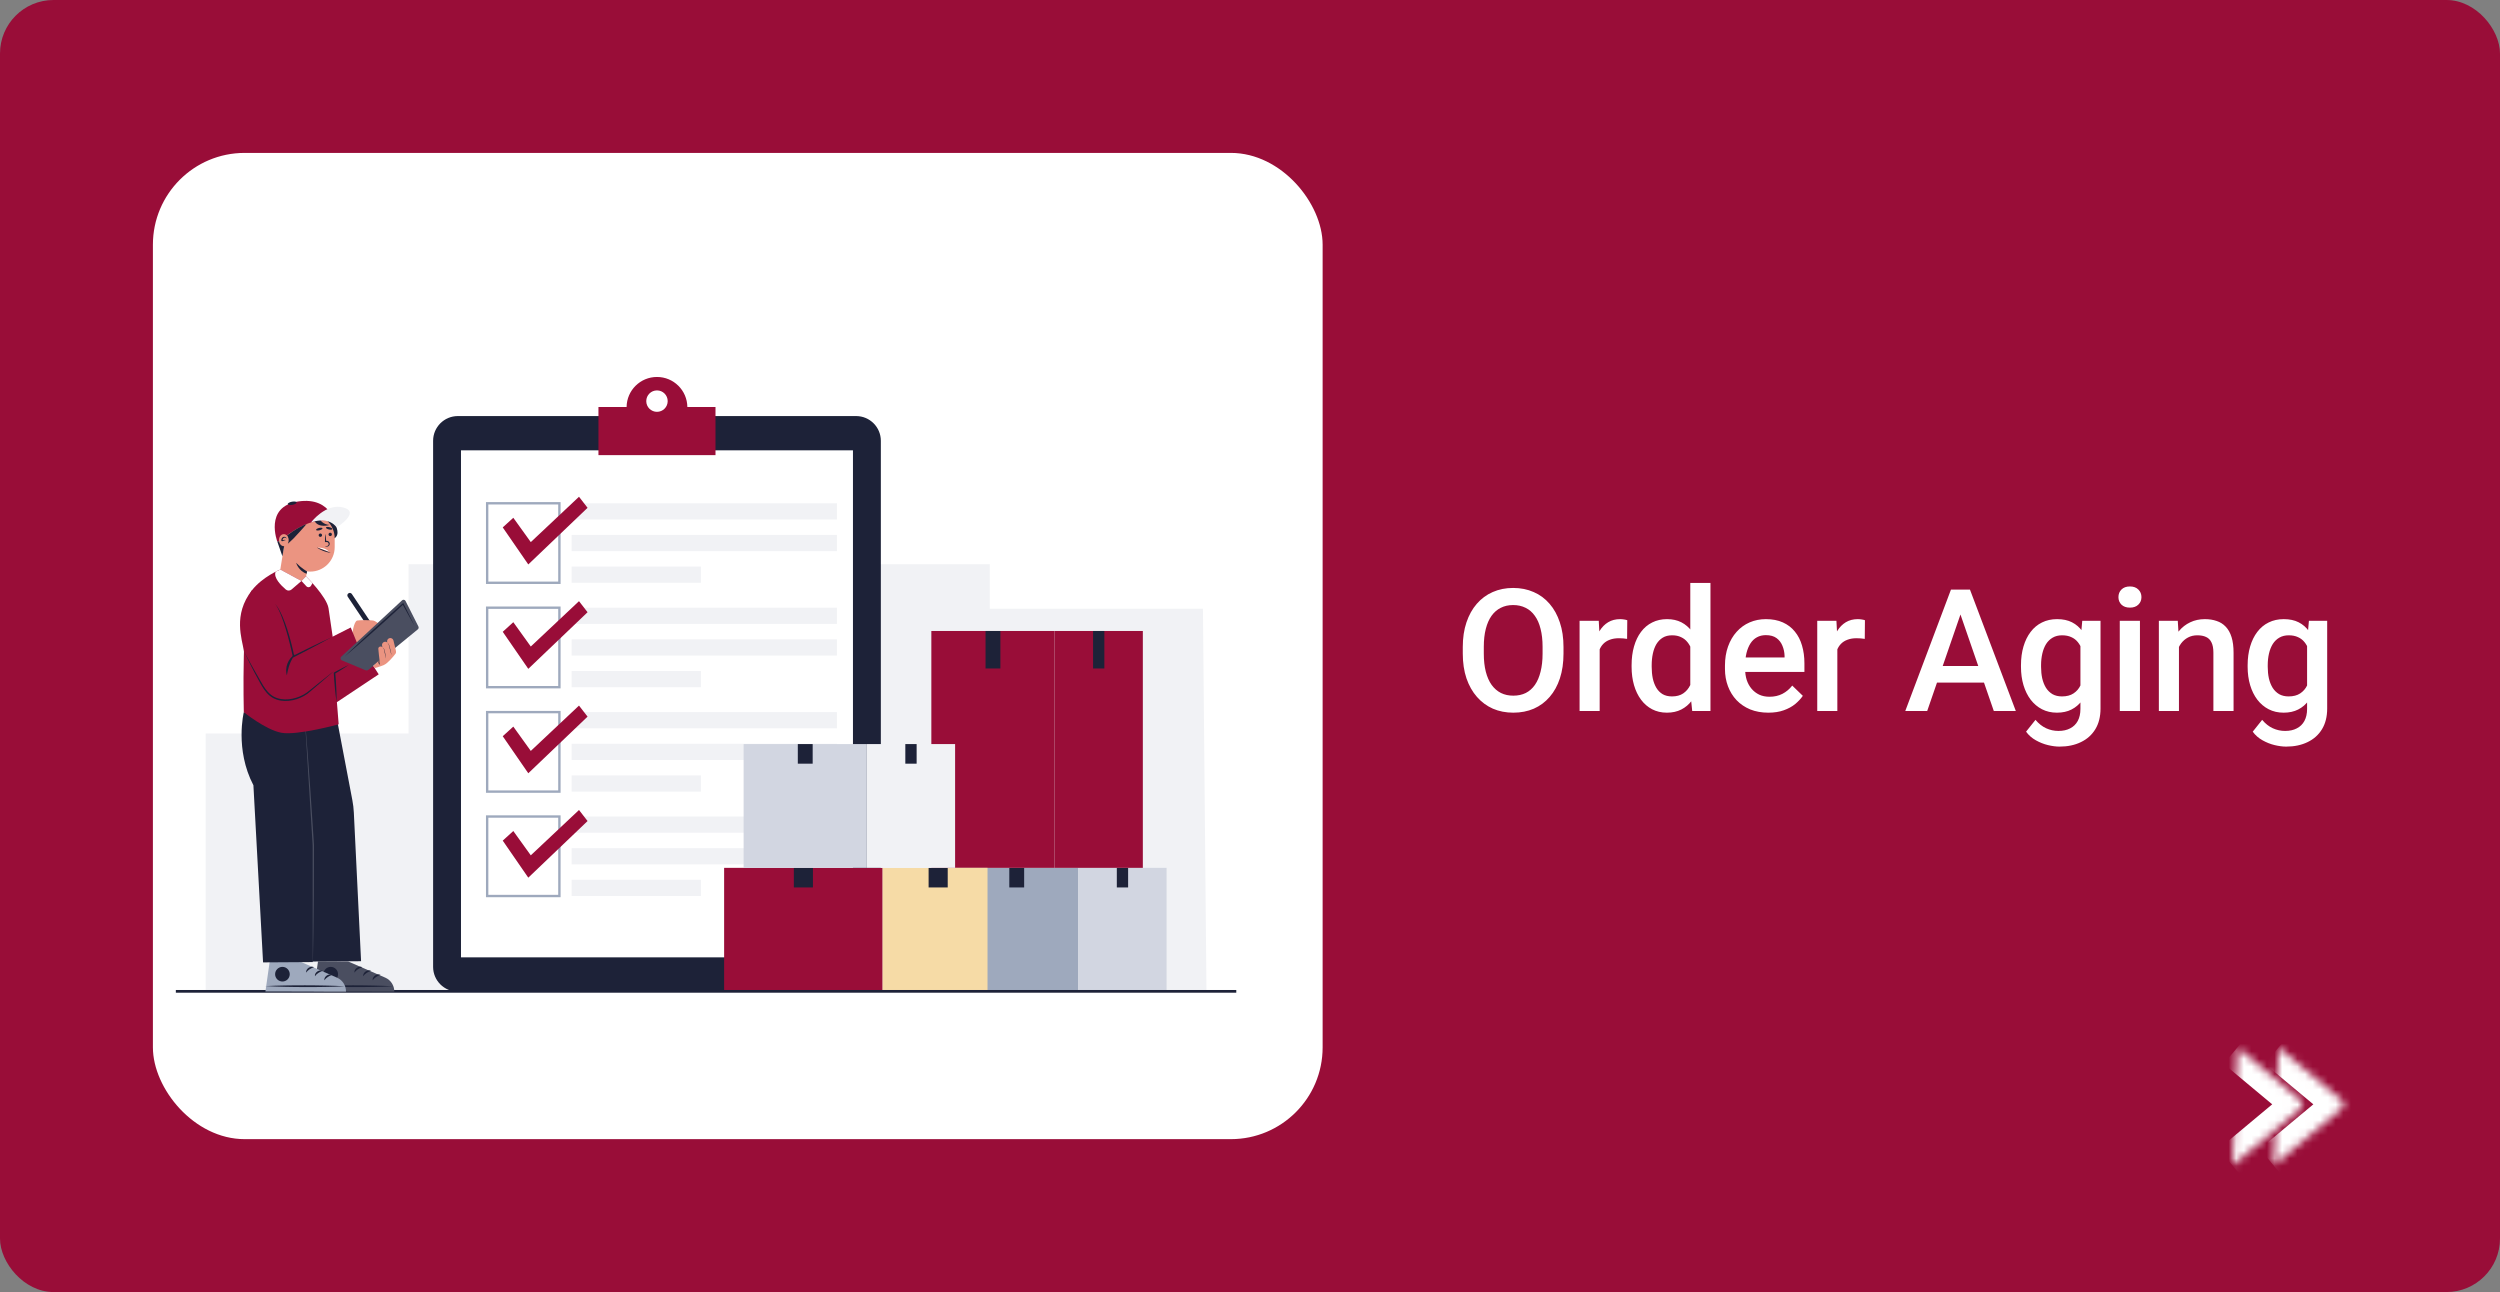 <svg width="327" height="169" viewBox="0 0 327 169" fill="none" xmlns="http://www.w3.org/2000/svg">
<rect x="0" y="0" width="327" height="169" fill="#808080" stroke="none"/>
<rect width="327" height="169" rx="7" fill="#990D38"/>
<rect x="20" y="20" width="153" height="129" rx="12" fill="white"/>
<path d="M26.902 129.491V95.933H53.437V73.796H129.461V79.626H157.345L157.804 129.491H26.902Z" fill="#F1F2F5"/>
<path d="M111.978 129.704H59.887C58.1 129.704 56.65 128.254 56.65 126.466V57.658C56.65 55.871 58.1 54.421 59.887 54.421H111.978C113.765 54.421 115.215 55.871 115.215 57.658V126.466C115.215 128.254 113.766 129.704 111.978 129.704Z" fill="#1D2238"/>
<path d="M111.567 58.903H60.298V125.221H111.567V58.903Z" fill="white"/>
<path d="M89.906 53.239C89.883 51.063 88.114 49.307 85.933 49.307C83.751 49.307 81.982 51.063 81.959 53.239H78.277V59.535H93.587V53.239H89.906ZM85.933 53.868C85.158 53.868 84.531 53.241 84.531 52.466C84.531 51.692 85.158 51.065 85.933 51.065C86.707 51.065 87.334 51.692 87.334 52.466C87.334 53.241 86.707 53.868 85.933 53.868Z" fill="#990D38"/>
<path d="M109.473 65.829H74.77V67.949H109.473V65.829Z" fill="#F1F2F5"/>
<path d="M109.473 69.969H74.77V72.088H109.473V69.969Z" fill="#F1F2F5"/>
<path d="M91.683 74.108H74.77V76.227H91.683V74.108Z" fill="#F1F2F5"/>
<path d="M73.325 76.384H63.565V65.674H73.325V76.384ZM63.876 76.072H73.014V65.985H63.876V76.072Z" fill="#9EA9BD"/>
<path d="M67.14 67.725L69.427 70.907L75.733 64.975L76.853 66.422L69.1 73.829L65.758 68.983L67.14 67.725Z" fill="#990D38"/>
<path d="M109.473 79.487H74.77V81.606H109.473V79.487Z" fill="#F1F2F5"/>
<path d="M109.473 83.626H74.77V85.746H109.473V83.626Z" fill="#F1F2F5"/>
<path d="M91.683 87.765H74.77V89.885H91.683V87.765Z" fill="#F1F2F5"/>
<path d="M73.325 90.04H63.565V79.331H73.325V90.04ZM63.876 89.729H73.014V79.642H63.876V89.729Z" fill="#9EA9BD"/>
<path d="M67.14 81.382L69.427 84.564L75.733 78.633L76.853 80.079L69.1 87.486L65.758 82.64L67.14 81.382Z" fill="#990D38"/>
<path d="M109.473 93.144H74.77V95.263H109.473V93.144Z" fill="#F1F2F5"/>
<path d="M109.473 97.283H74.77V99.403H109.473V97.283Z" fill="#F1F2F5"/>
<path d="M91.683 101.422H74.77V103.542H91.683V101.422Z" fill="#F1F2F5"/>
<path d="M73.325 103.698H63.565V92.988H73.325V103.698ZM63.876 103.387H73.014V93.299H63.876V103.387Z" fill="#9EA9BD"/>
<path d="M67.14 95.039L69.427 98.221L75.733 92.29L76.853 93.736L69.1 101.143L65.758 96.297L67.14 95.039Z" fill="#990D38"/>
<path d="M109.473 106.801H74.77V108.921H109.473V106.801Z" fill="#F1F2F5"/>
<path d="M109.473 110.94H74.77V113.06H109.473V110.94Z" fill="#F1F2F5"/>
<path d="M91.683 115.079H74.77V117.199H91.683V115.079Z" fill="#F1F2F5"/>
<path d="M73.325 117.355H63.565V106.646H73.325V117.355ZM63.876 117.044H73.014V106.957H63.876V117.044Z" fill="#9EA9BD"/>
<path d="M67.14 108.697L69.427 111.878L75.733 105.947L76.853 107.393L69.1 114.8L65.758 109.954L67.14 108.697Z" fill="#990D38"/>
<path d="M141.047 113.515H124.927V129.704H141.047V113.515Z" fill="#9EA9BD"/>
<path d="M133.959 113.515H132.016V116.078H133.959V113.515Z" fill="#1D2238"/>
<path d="M152.589 113.515H141.047V129.704H152.589V113.515Z" fill="#D2D6E1"/>
<path d="M147.558 113.515H146.08V116.078H147.558V113.515Z" fill="#1D2238"/>
<path d="M137.941 82.532H121.821V113.515H137.941V82.532Z" fill="#990D38"/>
<path d="M130.852 82.532H128.909V87.438H130.852V82.532Z" fill="#1D2238"/>
<path d="M149.483 82.532H137.941V113.515H149.483V82.532Z" fill="#990D38"/>
<path d="M144.451 82.532H142.973V87.438H144.451V82.532Z" fill="#1D2238"/>
<path d="M115.449 113.515H94.716V129.704H115.449V113.515Z" fill="#990D38"/>
<path d="M106.332 113.515H103.833V116.078H106.332V113.515Z" fill="#1D2238"/>
<path d="M129.168 113.515H115.449V129.704H129.168V113.515Z" fill="#F6DBA6"/>
<path d="M123.961 113.515H121.462V116.078H123.961V113.515Z" fill="#1D2238"/>
<path d="M113.385 97.325H97.265V113.514H113.385V97.325Z" fill="#D2D6E1"/>
<path d="M106.297 97.325H104.354V99.889H106.297V97.325Z" fill="#1D2238"/>
<path d="M124.927 97.325H113.385V113.514H124.927V97.325Z" fill="#F1F2F5"/>
<path d="M119.895 97.325H118.417V99.889H119.895V97.325Z" fill="#1D2238"/>
<path d="M161.706 129.491H23V129.846H161.706V129.491Z" fill="#1D2238"/>
<path d="M48.871 81.959L48.337 82.317L45.486 78.054C45.388 77.906 45.427 77.707 45.575 77.608C45.723 77.509 45.922 77.548 46.022 77.696L48.871 81.959Z" fill="#1D2238"/>
<path d="M46.047 83.081C46.047 83.081 46.268 81.25 46.726 81.165C47.184 81.081 48.54 81.115 48.811 81.165C49.083 81.216 49.828 81.691 49.981 82.166L47.082 84.98L46.047 83.081Z" fill="#EB9481"/>
<path d="M43.374 67.699C43.374 67.699 43.951 68.41 44.13 69.414C44.201 69.813 44.082 70.219 43.73 70.42L41.763 67.699H43.374Z" fill="#1D2238"/>
<path d="M40.575 67.218C38.889 67.218 37.508 68.522 37.383 70.177L37.357 70.172L36.665 74.493C36.513 75.444 37.16 76.338 38.111 76.491C39.062 76.643 39.791 76.913 40.109 75.045L40.158 74.738C40.295 74.756 40.434 74.766 40.575 74.766C42.344 74.766 43.778 73.333 43.778 71.564V70.42C43.777 68.652 42.344 67.218 40.575 67.218Z" fill="#EB9481"/>
<path d="M42.529 69.876C42.555 69.96 42.574 70.043 42.59 70.127C42.599 70.169 42.604 70.212 42.611 70.254C42.618 70.296 42.625 70.338 42.629 70.379C42.639 70.463 42.648 70.547 42.652 70.631L42.66 70.757L42.663 70.883L42.521 70.741C42.574 70.74 42.628 70.737 42.681 70.738C42.709 70.739 42.729 70.738 42.776 70.743C42.816 70.748 42.856 70.759 42.893 70.774C43.046 70.836 43.138 71.002 43.128 71.156C43.122 71.234 43.093 71.307 43.047 71.365C43.001 71.424 42.937 71.463 42.87 71.483C42.836 71.493 42.801 71.495 42.768 71.493C42.732 71.491 42.709 71.485 42.681 71.48C42.628 71.468 42.574 71.454 42.521 71.438L42.519 71.437C42.515 71.436 42.512 71.431 42.514 71.427C42.515 71.424 42.518 71.421 42.521 71.421L42.681 71.419C42.708 71.419 42.735 71.419 42.76 71.417C42.785 71.413 42.81 71.406 42.834 71.397C42.928 71.358 42.994 71.259 42.992 71.156C42.993 71.054 42.927 70.956 42.833 70.918C42.809 70.909 42.784 70.903 42.759 70.9C42.735 70.899 42.708 70.899 42.681 70.899L42.521 70.899H42.505V70.883C42.507 70.547 42.507 70.212 42.513 69.876C42.513 69.872 42.516 69.869 42.521 69.869C42.525 69.869 42.527 69.871 42.528 69.874L42.529 69.876Z" fill="#1D2238"/>
<path d="M43.191 70.122C43.314 70.122 43.414 70.023 43.414 69.9C43.414 69.777 43.314 69.677 43.191 69.677C43.069 69.677 42.969 69.777 42.969 69.9C42.969 70.023 43.069 70.122 43.191 70.122Z" fill="#1D2238"/>
<path d="M43.006 72.149C43.006 72.149 42.638 71.612 41.563 71.626L43.006 72.149Z" fill="white"/>
<path d="M42.631 69.003C42.611 69.086 42.783 69.199 43.016 69.255C43.248 69.312 43.453 69.29 43.473 69.207C43.493 69.124 43.321 69.011 43.088 68.955C42.855 68.899 42.651 68.92 42.631 69.003Z" fill="#1D2238"/>
<path d="M41.903 70.226C42.026 70.226 42.125 70.126 42.125 70.004C42.125 69.881 42.026 69.781 41.903 69.781C41.78 69.781 41.68 69.881 41.68 70.004C41.68 70.126 41.78 70.226 41.903 70.226Z" fill="#1D2238"/>
<path d="M41.344 69.316C41.365 69.399 41.57 69.418 41.801 69.357C42.033 69.298 42.203 69.182 42.182 69.1C42.161 69.017 41.956 68.999 41.724 69.059C41.493 69.119 41.322 69.234 41.344 69.316Z" fill="#1D2238"/>
<path d="M43.222 72.299C43.06 72.287 42.905 72.253 42.753 72.213C42.676 72.195 42.603 72.169 42.528 72.147C42.453 72.122 42.38 72.095 42.306 72.069C42.234 72.039 42.161 72.011 42.089 71.98C42.018 71.947 41.946 71.917 41.876 71.879C41.736 71.808 41.598 71.731 41.468 71.632L41.467 71.631C41.464 71.629 41.464 71.624 41.466 71.622C41.468 71.62 41.471 71.619 41.473 71.62L42.353 71.947L43.228 72.287C43.231 72.288 43.233 72.292 43.231 72.295C43.23 72.298 43.228 72.3 43.225 72.3L43.222 72.299Z" fill="#1D2238"/>
<path d="M36.922 70.496C36.922 70.496 39.711 68.038 42.411 68.038C42.411 68.038 43.591 67.987 44.026 68.985C44.026 68.985 43.507 64.906 38.998 65.594C34.489 66.281 36.288 70.886 36.288 70.886L36.922 70.496Z" fill="#990D38"/>
<path d="M40.099 68.541C40.099 68.541 39.55 69.208 38.402 70.421C38.119 70.72 37.627 71.135 37.627 71.135C37.627 71.135 37.745 70.508 37.534 70.05C37.534 70.05 38.816 69.015 40.099 68.541Z" fill="#1D2238"/>
<path d="M41.871 67.979C41.871 67.979 42.225 68.618 43.124 68.662C43.124 68.662 41.686 69.135 41.126 68.135L41.871 67.979Z" fill="#1D2238"/>
<path d="M37.154 71.516L36.941 72.769L36.289 70.886L37.383 70.177L37.154 71.516Z" fill="#1D2238"/>
<path d="M37.123 71.442C37.475 71.442 37.76 71.088 37.76 70.653C37.76 70.217 37.475 69.864 37.123 69.864C36.771 69.864 36.486 70.217 36.486 70.653C36.486 71.088 36.771 71.442 37.123 71.442Z" fill="#EB9481"/>
<path d="M37.488 70.437C37.429 70.389 37.373 70.354 37.316 70.338C37.288 70.33 37.261 70.326 37.236 70.327C37.211 70.328 37.188 70.329 37.166 70.338C37.083 70.367 37.02 70.438 36.983 70.532C36.973 70.555 36.967 70.581 36.961 70.606C36.959 70.619 36.956 70.631 36.954 70.644L36.952 70.664L36.95 70.678C36.949 70.683 36.949 70.681 36.948 70.683C36.948 70.681 36.946 70.68 36.943 70.674C36.937 70.663 36.912 70.648 36.903 70.648C36.883 70.649 36.913 70.656 36.939 70.653C36.996 70.646 37.069 70.63 37.142 70.62C37.215 70.612 37.297 70.6 37.373 70.629L37.376 70.63C37.38 70.632 37.382 70.636 37.38 70.64C37.379 70.644 37.376 70.646 37.373 70.646C37.304 70.649 37.238 70.675 37.173 70.701C37.107 70.727 37.043 70.756 36.973 70.777C36.938 70.786 36.902 70.796 36.861 70.785C36.841 70.78 36.822 70.765 36.812 70.746C36.802 70.728 36.799 70.708 36.797 70.689C36.794 70.615 36.806 70.543 36.832 70.475C36.858 70.407 36.9 70.344 36.956 70.296C37.01 70.248 37.081 70.215 37.155 70.21C37.228 70.203 37.303 70.225 37.364 70.266C37.424 70.307 37.471 70.366 37.502 70.43C37.504 70.434 37.503 70.439 37.498 70.441C37.496 70.442 37.492 70.442 37.49 70.44L37.488 70.437Z" fill="#1D2238"/>
<path d="M40.693 68.327C40.693 68.327 42.606 65.763 44.918 66.382C47.231 67.002 44.027 68.986 44.027 68.986C44.027 68.986 43.136 67.485 40.693 68.327Z" fill="#F1F2F5"/>
<path d="M38.796 65.717C38.818 65.829 38.577 65.971 38.258 66.032C37.939 66.094 37.663 66.053 37.642 65.94C37.62 65.828 37.861 65.686 38.179 65.624C38.498 65.563 38.774 65.604 38.796 65.717Z" fill="#1D2238"/>
<path d="M40.158 74.739C40.158 74.739 39.467 74.364 38.732 73.615C38.732 73.615 39.04 74.684 40.109 75.045L40.158 74.739Z" fill="#1D2238"/>
<path d="M45.553 125.766L50.4 127.879C51.123 128.195 51.585 128.915 51.57 129.703L41.033 129.681L41.594 125.758L45.553 125.766Z" fill="#4A4E60"/>
<path d="M41.034 128.982C41.902 129.032 42.77 129.059 43.638 129.078C44.072 129.09 44.506 129.093 44.94 129.1L46.242 129.11L47.545 129.107C47.979 129.101 48.413 129.1 48.847 129.09C49.715 129.075 50.583 129.051 51.452 129.004C50.583 128.954 49.716 128.927 48.847 128.908C48.413 128.896 47.979 128.893 47.545 128.886L46.243 128.877L44.941 128.88C44.507 128.886 44.073 128.887 43.639 128.897C42.77 128.912 41.902 128.935 41.034 128.982Z" fill="#1D2238"/>
<path d="M43.935 128.101C44.309 127.728 44.309 127.122 43.935 126.748C43.561 126.374 42.956 126.374 42.582 126.748C42.208 127.122 42.208 127.728 42.582 128.101C42.956 128.475 43.561 128.475 43.935 128.101Z" fill="#1D2238"/>
<path d="M49.746 127.497C49.621 127.446 49.502 127.446 49.388 127.464C49.274 127.483 49.166 127.527 49.069 127.59C48.972 127.653 48.888 127.74 48.825 127.842C48.764 127.944 48.726 128.068 48.742 128.199L48.763 128.211C48.793 128.169 48.819 128.125 48.854 128.088C48.87 128.068 48.885 128.047 48.903 128.029L48.956 127.974C49.031 127.904 49.111 127.84 49.198 127.785C49.283 127.729 49.372 127.678 49.465 127.634C49.512 127.613 49.559 127.592 49.607 127.574C49.654 127.554 49.703 127.536 49.752 127.52L49.746 127.497Z" fill="#1D2238"/>
<path d="M48.509 126.969C48.384 126.918 48.265 126.918 48.151 126.936C48.037 126.955 47.929 126.999 47.833 127.062C47.736 127.125 47.651 127.212 47.588 127.314C47.527 127.417 47.489 127.54 47.505 127.671L47.526 127.683C47.556 127.641 47.582 127.597 47.617 127.56C47.633 127.54 47.648 127.519 47.666 127.501L47.719 127.446C47.794 127.376 47.873 127.312 47.961 127.257C48.046 127.201 48.135 127.15 48.228 127.106C48.275 127.085 48.322 127.064 48.37 127.046C48.417 127.026 48.466 127.008 48.515 126.992L48.509 126.969Z" fill="#1D2238"/>
<path d="M47.364 126.491C47.24 126.439 47.12 126.439 47.006 126.457C46.893 126.477 46.785 126.52 46.688 126.583C46.591 126.646 46.507 126.733 46.444 126.835C46.382 126.938 46.344 127.061 46.361 127.192L46.381 127.204C46.411 127.162 46.437 127.118 46.472 127.081C46.489 127.062 46.504 127.04 46.522 127.022L46.575 126.967C46.649 126.897 46.729 126.833 46.816 126.778C46.901 126.722 46.991 126.671 47.084 126.628C47.13 126.606 47.178 126.586 47.225 126.567C47.273 126.547 47.321 126.529 47.37 126.513L47.364 126.491Z" fill="#1D2238"/>
<path d="M39.237 125.766L44.084 127.879C44.807 128.195 45.269 128.915 45.255 129.703L34.717 129.681L35.278 125.758L39.237 125.766Z" fill="#9EA9BD"/>
<path d="M34.718 128.982C35.586 129.032 36.454 129.059 37.322 129.078C37.756 129.09 38.19 129.093 38.624 129.1L39.927 129.11L41.229 129.107C41.663 129.101 42.097 129.1 42.531 129.09C43.399 129.075 44.268 129.051 45.136 129.004C44.268 128.954 43.4 128.927 42.532 128.908C42.098 128.896 41.664 128.893 41.23 128.886L39.927 128.877L38.625 128.88C38.191 128.886 37.757 128.887 37.323 128.897C36.455 128.912 35.586 128.935 34.718 128.982Z" fill="#1D2238"/>
<path d="M37.619 128.101C37.993 127.728 37.993 127.122 37.619 126.748C37.246 126.374 36.64 126.374 36.266 126.748C35.892 127.122 35.892 127.728 36.266 128.101C36.64 128.475 37.246 128.475 37.619 128.101Z" fill="#1D2238"/>
<path d="M43.43 127.497C43.306 127.446 43.186 127.446 43.072 127.464C42.959 127.483 42.851 127.527 42.754 127.59C42.657 127.653 42.572 127.74 42.509 127.842C42.448 127.944 42.41 128.068 42.426 128.199L42.447 128.211C42.477 128.169 42.503 128.125 42.538 128.088C42.554 128.068 42.57 128.047 42.587 128.029L42.641 127.974C42.715 127.904 42.795 127.84 42.882 127.785C42.967 127.729 43.056 127.678 43.149 127.634C43.196 127.613 43.243 127.592 43.291 127.574C43.338 127.554 43.387 127.536 43.436 127.52L43.43 127.497Z" fill="#1D2238"/>
<path d="M42.193 126.969C42.069 126.918 41.949 126.918 41.835 126.936C41.722 126.955 41.614 126.999 41.517 127.062C41.42 127.125 41.335 127.212 41.273 127.314C41.211 127.417 41.173 127.54 41.19 127.671L41.21 127.683C41.24 127.641 41.266 127.597 41.301 127.56C41.318 127.54 41.333 127.519 41.35 127.501L41.404 127.446C41.478 127.376 41.558 127.312 41.645 127.257C41.73 127.201 41.82 127.15 41.913 127.106C41.959 127.085 42.006 127.064 42.054 127.046C42.101 127.026 42.15 127.008 42.199 126.992L42.193 126.969Z" fill="#1D2238"/>
<path d="M41.048 126.491C40.924 126.439 40.804 126.439 40.691 126.457C40.577 126.477 40.469 126.52 40.372 126.583C40.275 126.646 40.191 126.733 40.128 126.835C40.066 126.938 40.028 127.061 40.045 127.192L40.065 127.204C40.096 127.162 40.121 127.118 40.157 127.081C40.173 127.062 40.188 127.04 40.206 127.022L40.259 126.967C40.333 126.897 40.413 126.833 40.5 126.778C40.585 126.722 40.675 126.671 40.768 126.628C40.815 126.606 40.862 126.586 40.91 126.567C40.957 126.547 41.005 126.529 41.054 126.513L41.048 126.491Z" fill="#1D2238"/>
<path d="M47.229 125.727L46.282 106.293C46.256 105.747 46.191 105.204 46.089 104.667L44.078 94.105L31.89 93.152C31.89 93.152 30.693 98.021 33.146 102.708L34.409 125.881L40.913 125.84L40.912 125.767L47.229 125.727Z" fill="#1D2238"/>
<path d="M39.935 94.741L40.018 95.71L40.095 96.68L40.25 98.621L40.533 102.503L40.604 103.474L40.668 104.445L40.797 106.387L41.052 110.271L41.067 110.514C41.071 110.594 41.067 110.676 41.068 110.757L41.067 111.243L41.063 112.216L41.057 114.163L41.05 116.109L41.046 117.082L41.035 118.055L40.994 121.947L40.961 123.893L40.944 124.866L40.922 125.839H40.904L40.9 118.057L40.898 114.166L40.897 112.221L40.897 111.248L40.896 110.761C40.895 110.681 40.898 110.599 40.893 110.518L40.878 110.275L39.918 94.741H39.935Z" fill="#4A4E60"/>
<path d="M49.535 88.203L47.864 85.604L44.006 86.648L42.996 79.733C42.987 79.659 42.977 79.596 42.969 79.547C42.716 78.025 40.025 75.379 40.025 75.379L39.431 75.992L36.665 74.493C36.665 74.493 34.365 75.417 32.952 77.21C31.54 79.003 31.889 93.152 31.889 93.152C31.889 93.152 34.745 95.466 36.811 95.846C38.877 96.227 44.299 94.741 44.299 94.741C44.299 94.741 44.206 93.553 44.067 91.84L49.535 88.203Z" fill="#990D38"/>
<path d="M39.431 75.991L38.129 77.109C37.916 77.291 37.602 77.294 37.389 77.113C36.788 76.603 35.72 75.555 36.056 74.779L36.666 74.493L39.431 75.991Z" fill="white"/>
<path d="M39.431 75.991L40.075 76.685C40.25 76.873 40.557 76.836 40.682 76.612L40.871 76.275L40.026 75.379L39.431 75.991Z" fill="white"/>
<path d="M35.991 78.988L38.396 85.863L45.876 82.075L47.059 84.978L40.402 90.487C39.77 91.01 38.992 91.328 38.174 91.396C36.786 91.512 35.437 90.902 34.607 89.783C33.48 88.262 32.053 86.178 31.908 85.201C31.666 83.566 30.432 80.45 32.952 77.21L35.991 78.988Z" fill="#990D38"/>
<path d="M43.355 83.355C42.95 83.581 42.544 83.802 42.136 84.021C41.728 84.241 41.318 84.457 40.909 84.674C40.498 84.888 40.09 85.105 39.677 85.317C39.266 85.529 38.855 85.743 38.442 85.953L38.325 86.012L38.298 85.883C38.236 85.586 38.168 85.288 38.098 84.992C38.028 84.696 37.958 84.4 37.883 84.104C37.732 83.514 37.575 82.926 37.398 82.343C37.224 81.759 37.034 81.181 36.814 80.614C36.703 80.33 36.586 80.05 36.451 79.777C36.318 79.503 36.171 79.236 35.991 78.989C36.192 79.22 36.359 79.48 36.51 79.746C36.659 80.014 36.796 80.29 36.919 80.57C37.167 81.131 37.376 81.708 37.567 82.29C37.755 82.873 37.927 83.461 38.079 84.054C38.234 84.646 38.373 85.241 38.495 85.843L38.351 85.773C38.764 85.564 39.18 85.36 39.595 85.155C40.009 84.948 40.427 84.748 40.843 84.544C41.26 84.343 41.676 84.14 42.096 83.943C42.514 83.744 42.934 83.547 43.355 83.355Z" fill="#1D2238"/>
<path d="M31.909 85.201L32.158 85.652L32.405 86.105C32.57 86.406 32.735 86.707 32.903 87.007C33.069 87.307 33.236 87.607 33.407 87.904L33.664 88.35C33.751 88.499 33.836 88.649 33.919 88.799C34.256 89.396 34.586 90 35.039 90.498C35.154 90.619 35.271 90.739 35.401 90.842C35.464 90.896 35.533 90.942 35.6 90.991C35.67 91.035 35.739 91.081 35.812 91.119C36.103 91.278 36.424 91.38 36.752 91.434C37.411 91.545 38.098 91.465 38.74 91.266C39.062 91.166 39.374 91.035 39.671 90.874C39.819 90.793 39.962 90.704 40.101 90.609C40.239 90.513 40.37 90.408 40.504 90.299C41.038 89.866 41.574 89.437 42.111 89.008L42.92 88.369L43.325 88.049L43.732 87.733L43.345 88.074L42.956 88.412L42.176 89.086C41.655 89.534 41.133 89.98 40.608 90.423C40.478 90.534 40.344 90.648 40.202 90.751C40.059 90.853 39.912 90.947 39.76 91.033C39.455 91.205 39.133 91.345 38.8 91.454C38.467 91.561 38.122 91.634 37.773 91.669C37.423 91.703 37.069 91.697 36.719 91.64C36.371 91.58 36.028 91.47 35.716 91.298C35.637 91.257 35.563 91.207 35.488 91.159C35.416 91.107 35.342 91.056 35.275 90.998C35.136 90.887 35.012 90.76 34.894 90.63C34.662 90.366 34.461 90.078 34.282 89.782C34.101 89.486 33.939 89.181 33.779 88.877C33.698 88.725 33.618 88.574 33.535 88.424C33.452 88.273 33.37 88.123 33.289 87.971C33.128 87.667 32.969 87.362 32.814 87.055C32.66 86.748 32.508 86.44 32.358 86.131L32.132 85.667L31.909 85.201Z" fill="#1D2238"/>
<path d="M37.523 88.344C37.504 88.281 37.49 88.218 37.476 88.154C37.463 88.091 37.447 88.026 37.444 87.961C37.434 87.832 37.421 87.7 37.433 87.569C37.442 87.306 37.505 87.046 37.594 86.798C37.685 86.549 37.819 86.318 37.981 86.111C38.145 85.906 38.34 85.721 38.574 85.603C38.427 85.817 38.3 86.029 38.185 86.246C38.071 86.462 37.968 86.681 37.885 86.907C37.803 87.134 37.726 87.364 37.674 87.603C37.64 87.722 37.624 87.844 37.595 87.966C37.57 88.091 37.556 88.216 37.523 88.344Z" fill="#1D2238"/>
<path d="M47.798 87.665L44.711 86.375C44.518 86.294 44.474 86.042 44.627 85.9L52.592 78.522C52.732 78.393 52.956 78.434 53.042 78.604L54.728 81.948C54.792 82.076 54.76 82.231 54.649 82.321L48.196 87.607C48.084 87.698 47.931 87.721 47.798 87.665Z" fill="#4A4E60"/>
<path d="M44.027 91.867C43.977 91.55 43.936 91.232 43.899 90.914C43.88 90.755 43.862 90.596 43.846 90.436C43.83 90.277 43.813 90.118 43.8 89.959C43.769 89.64 43.745 89.321 43.721 89.002C43.708 88.843 43.7 88.683 43.689 88.524C43.679 88.364 43.667 88.205 43.66 88.044L43.658 87.982L43.709 87.954C43.865 87.869 44.021 87.782 44.178 87.698C44.336 87.615 44.493 87.53 44.652 87.449C44.811 87.367 44.969 87.286 45.13 87.206C45.289 87.126 45.451 87.049 45.613 86.974C45.466 87.076 45.318 87.176 45.168 87.274C45.019 87.372 44.868 87.468 44.717 87.563C44.567 87.66 44.414 87.751 44.262 87.845C44.11 87.939 43.957 88.029 43.804 88.122L43.852 88.031C43.868 88.191 43.879 88.35 43.891 88.51C43.903 88.669 43.917 88.829 43.926 88.988C43.947 89.308 43.968 89.627 43.983 89.947C43.992 90.106 43.998 90.266 44.004 90.427C44.011 90.586 44.016 90.746 44.02 90.907C44.028 91.226 44.032 91.546 44.027 91.867Z" fill="#1D2238"/>
<path d="M51.796 85.161C51.785 85.082 51.762 85.002 51.743 84.925C51.703 84.766 51.665 84.605 51.626 84.445C51.572 84.223 51.518 84 51.464 83.777C51.409 83.55 51.18 83.412 50.954 83.466C50.727 83.521 50.588 83.75 50.643 83.977L50.658 84.041C50.559 83.956 50.422 83.919 50.286 83.952C50.059 84.007 49.92 84.236 49.975 84.462C49.992 84.532 50.009 84.603 50.026 84.673C50.017 84.65 49.998 84.634 49.978 84.62C49.841 84.527 49.615 84.549 49.524 84.698C49.47 84.786 49.487 84.889 49.495 84.988C49.527 85.436 49.593 85.884 49.642 86.332L48.82 87.096L49.008 87.389C49.177 87.33 49.334 87.297 49.504 87.238C49.73 87.161 49.961 87.098 50.179 87C50.354 86.923 50.503 86.813 50.647 86.69C50.925 86.453 51.173 86.183 51.41 85.906C51.518 85.779 51.625 85.65 51.726 85.517C51.808 85.407 51.815 85.284 51.796 85.161Z" fill="#EB9481"/>
<path d="M49.642 86.332C49.642 86.332 49.549 86.686 49.723 86.946C49.723 86.946 49.418 86.875 49.524 86.441L49.642 86.332Z" fill="#1D2238"/>
<path d="M50.658 84.04C50.775 84.132 50.866 84.261 50.91 84.406C50.956 84.548 50.992 84.692 51.029 84.836C51.064 84.98 51.098 85.124 51.128 85.269L51.173 85.487C51.186 85.56 51.2 85.633 51.212 85.706C51.189 85.636 51.17 85.564 51.149 85.493L51.09 85.278C51.051 85.135 51.015 84.992 50.979 84.848L50.873 84.417C50.856 84.346 50.828 84.279 50.791 84.216C50.754 84.153 50.709 84.094 50.658 84.04Z" fill="#1D2238"/>
<path d="M50.026 84.673C50.136 84.743 50.237 84.845 50.274 84.98C50.312 85.107 50.339 85.236 50.367 85.365C50.392 85.494 50.418 85.623 50.439 85.752L50.47 85.948C50.478 86.013 50.488 86.078 50.495 86.144C50.477 86.08 50.461 86.016 50.445 85.952L50.4 85.76C50.37 85.632 50.343 85.504 50.316 85.375C50.289 85.246 50.264 85.117 50.236 84.99C50.223 84.927 50.195 84.87 50.157 84.818C50.121 84.764 50.076 84.717 50.026 84.673Z" fill="#1D2238"/>
<path d="M45.087 85.863C45.392 85.564 45.704 85.27 46.014 84.975C46.323 84.678 46.636 84.386 46.948 84.094L47.889 83.221L48.834 82.353C49.468 81.778 50.102 81.202 50.74 80.632L51.218 80.204L51.699 79.778C52.019 79.494 52.339 79.211 52.662 78.93L52.74 78.862L52.785 78.951L53.15 79.676L53.511 80.402L53.868 81.132C53.988 81.374 54.105 81.618 54.221 81.863C54.087 81.628 53.953 81.393 53.822 81.156L53.425 80.448L53.034 79.737L52.646 79.024L52.769 79.046C52.456 79.338 52.141 79.628 51.825 79.916L51.352 80.35L50.876 80.781C50.244 81.357 49.605 81.927 48.967 82.498L48.006 83.349L47.04 84.194C46.717 84.474 46.394 84.755 46.067 85.032C45.74 85.31 45.416 85.59 45.087 85.863Z" fill="#1D2238"/>
<mask id="path-92-inside-1_117_4996" fill="white">
<path d="M292.656 137L300.943 143.906C301.28 144.187 301.28 144.704 300.943 144.985L292 152.437"/>
</mask>
<path d="M290.859 139.156L299.146 146.063L302.74 141.75L294.453 134.844L290.859 139.156ZM299.146 142.828L290.203 150.281L293.797 154.594L302.74 147.141L299.146 142.828ZM299.146 146.063C298.136 145.221 298.136 143.67 299.146 142.828L302.74 147.141C304.423 145.738 304.423 143.153 302.74 141.75L299.146 146.063Z" fill="white" mask="url(#path-92-inside-1_117_4996)"/>
<mask id="path-94-inside-2_117_4996" fill="white">
<path d="M298.035 137L306.323 143.906C306.659 144.187 306.659 144.704 306.323 144.985L297.38 152.437"/>
</mask>
<path d="M296.239 139.156L304.526 146.063L308.12 141.75L299.832 134.844L296.239 139.156ZM304.526 142.828L295.583 150.281L299.177 154.594L308.12 147.141L304.526 142.828ZM304.526 146.063C303.516 145.221 303.516 143.67 304.526 142.828L308.12 147.141C309.803 145.738 309.803 143.153 308.12 141.75L304.526 146.063Z" fill="white" mask="url(#path-94-inside-2_117_4996)"/>
<path d="M204.506 84.625V85.497C204.506 86.697 204.349 87.773 204.037 88.725C203.724 89.678 203.277 90.488 202.696 91.157C202.121 91.826 201.431 92.338 200.624 92.695C199.817 93.044 198.922 93.218 197.941 93.218C196.967 93.218 196.076 93.044 195.269 92.695C194.469 92.338 193.775 91.826 193.186 91.157C192.597 90.488 192.139 89.678 191.812 88.725C191.492 87.773 191.332 86.697 191.332 85.497V84.625C191.332 83.425 191.492 82.353 191.812 81.408C192.132 80.456 192.583 79.645 193.165 78.976C193.753 78.3 194.448 77.787 195.247 77.439C196.054 77.082 196.945 76.904 197.919 76.904C198.901 76.904 199.795 77.082 200.602 77.439C201.409 77.787 202.103 78.3 202.685 78.976C203.266 79.645 203.713 80.456 204.026 81.408C204.346 82.353 204.506 83.425 204.506 84.625ZM201.769 85.497V84.603C201.769 83.716 201.681 82.935 201.507 82.258C201.34 81.575 201.089 81.004 200.754 80.546C200.427 80.081 200.024 79.732 199.544 79.5C199.064 79.26 198.523 79.14 197.919 79.14C197.316 79.14 196.778 79.26 196.305 79.5C195.833 79.732 195.429 80.081 195.095 80.546C194.768 81.004 194.517 81.575 194.342 82.258C194.168 82.935 194.081 83.716 194.081 84.603V85.497C194.081 86.384 194.168 87.169 194.342 87.853C194.517 88.536 194.771 89.114 195.106 89.587C195.447 90.052 195.854 90.405 196.327 90.644C196.8 90.877 197.338 90.993 197.941 90.993C198.552 90.993 199.093 90.877 199.566 90.644C200.038 90.405 200.438 90.052 200.765 89.587C201.092 89.114 201.34 88.536 201.507 87.853C201.681 87.169 201.769 86.384 201.769 85.497ZM209.237 83.447V93H206.609V81.201H209.117L209.237 83.447ZM212.847 81.124L212.825 83.567C212.665 83.538 212.491 83.516 212.302 83.502C212.12 83.487 211.938 83.48 211.756 83.48C211.306 83.48 210.909 83.545 210.568 83.676C210.226 83.8 209.939 83.981 209.706 84.222C209.481 84.454 209.306 84.738 209.183 85.072C209.059 85.406 208.987 85.781 208.965 86.195L208.365 86.239C208.365 85.497 208.438 84.81 208.583 84.178C208.728 83.545 208.947 82.989 209.237 82.509C209.535 82.029 209.906 81.655 210.35 81.386C210.8 81.117 211.32 80.983 211.909 80.983C212.069 80.983 212.24 80.997 212.422 81.026C212.611 81.055 212.752 81.088 212.847 81.124ZM221.09 90.557V76.25H223.729V93H221.341L221.09 90.557ZM213.413 87.231V87.002C213.413 86.108 213.518 85.294 213.729 84.559C213.94 83.818 214.245 83.182 214.645 82.651C215.045 82.113 215.532 81.702 216.106 81.419C216.681 81.128 217.328 80.983 218.047 80.983C218.76 80.983 219.385 81.121 219.923 81.397C220.461 81.673 220.919 82.07 221.297 82.586C221.675 83.095 221.977 83.705 222.202 84.418C222.428 85.123 222.588 85.908 222.682 86.773V87.504C222.588 88.347 222.428 89.118 222.202 89.816C221.977 90.514 221.675 91.117 221.297 91.626C220.919 92.135 220.457 92.527 219.912 92.804C219.374 93.08 218.745 93.218 218.026 93.218C217.313 93.218 216.67 93.069 216.095 92.771C215.528 92.473 215.045 92.055 214.645 91.517C214.245 90.979 213.94 90.346 213.729 89.619C213.518 88.885 213.413 88.089 213.413 87.231ZM216.041 87.002V87.231C216.041 87.769 216.088 88.271 216.183 88.736C216.284 89.201 216.441 89.612 216.652 89.968C216.862 90.317 217.135 90.594 217.469 90.797C217.811 90.993 218.218 91.092 218.691 91.092C219.287 91.092 219.778 90.961 220.163 90.699C220.548 90.437 220.85 90.085 221.068 89.641C221.294 89.191 221.446 88.689 221.526 88.136V86.162C221.483 85.734 221.392 85.334 221.254 84.963C221.123 84.592 220.945 84.269 220.719 83.992C220.494 83.709 220.214 83.491 219.879 83.338C219.552 83.178 219.163 83.098 218.713 83.098C218.233 83.098 217.826 83.2 217.491 83.404C217.157 83.607 216.881 83.887 216.662 84.243C216.452 84.6 216.295 85.014 216.194 85.486C216.092 85.959 216.041 86.464 216.041 87.002ZM231.296 93.218C230.423 93.218 229.635 93.076 228.929 92.793C228.232 92.502 227.635 92.099 227.141 91.582C226.654 91.066 226.28 90.459 226.018 89.761C225.756 89.063 225.625 88.311 225.625 87.504V87.068C225.625 86.144 225.76 85.308 226.029 84.559C226.298 83.811 226.672 83.171 227.152 82.64C227.632 82.102 228.199 81.692 228.853 81.408C229.507 81.124 230.216 80.983 230.98 80.983C231.823 80.983 232.561 81.124 233.193 81.408C233.826 81.692 234.349 82.091 234.764 82.608C235.185 83.116 235.498 83.724 235.701 84.429C235.912 85.134 236.018 85.912 236.018 86.762V87.885H226.901V85.999H233.422V85.792C233.408 85.319 233.313 84.876 233.139 84.461C232.972 84.047 232.714 83.713 232.365 83.458C232.016 83.204 231.55 83.076 230.969 83.076C230.533 83.076 230.144 83.171 229.802 83.36C229.467 83.542 229.188 83.807 228.962 84.156C228.737 84.505 228.562 84.927 228.439 85.421C228.322 85.908 228.264 86.457 228.264 87.068V87.504C228.264 88.02 228.333 88.5 228.471 88.943C228.617 89.379 228.828 89.761 229.104 90.088C229.38 90.415 229.715 90.674 230.107 90.863C230.5 91.044 230.947 91.135 231.449 91.135C232.081 91.135 232.644 91.008 233.139 90.754C233.633 90.499 234.062 90.139 234.426 89.674L235.811 91.015C235.556 91.386 235.225 91.742 234.818 92.084C234.411 92.418 233.913 92.691 233.324 92.902C232.743 93.113 232.066 93.218 231.296 93.218ZM240.324 83.447V93H237.696V81.201H240.204L240.324 83.447ZM243.934 81.124L243.912 83.567C243.752 83.538 243.577 83.516 243.388 83.502C243.207 83.487 243.025 83.48 242.843 83.48C242.392 83.48 241.996 83.545 241.654 83.676C241.313 83.8 241.026 83.981 240.793 84.222C240.568 84.454 240.393 84.738 240.27 85.072C240.146 85.406 240.073 85.781 240.051 86.195L239.452 86.239C239.452 85.497 239.524 84.81 239.67 84.178C239.815 83.545 240.033 82.989 240.324 82.509C240.622 82.029 240.993 81.655 241.436 81.386C241.887 81.117 242.407 80.983 242.996 80.983C243.156 80.983 243.327 80.997 243.508 81.026C243.697 81.055 243.839 81.088 243.934 81.124ZM256.821 79.238L252.077 93H249.209L255.185 77.122H257.017L256.821 79.238ZM260.79 93L256.036 79.238L255.829 77.122H257.672L263.669 93H260.79ZM260.561 87.111V89.281H251.925V87.111H260.561ZM272.359 81.201H274.748V92.673C274.748 93.734 274.522 94.636 274.072 95.377C273.621 96.119 272.992 96.682 272.185 97.068C271.378 97.46 270.444 97.656 269.382 97.656C268.932 97.656 268.43 97.591 267.877 97.46C267.332 97.329 266.802 97.118 266.285 96.828C265.776 96.544 265.351 96.17 265.009 95.704L266.242 94.156C266.663 94.658 267.129 95.025 267.638 95.257C268.146 95.49 268.681 95.606 269.241 95.606C269.844 95.606 270.357 95.494 270.778 95.268C271.207 95.05 271.538 94.727 271.771 94.298C272.003 93.869 272.12 93.345 272.12 92.727V83.873L272.359 81.201ZM264.344 87.231V87.002C264.344 86.108 264.453 85.294 264.671 84.559C264.89 83.818 265.202 83.182 265.609 82.651C266.016 82.113 266.511 81.702 267.092 81.419C267.674 81.128 268.332 80.983 269.066 80.983C269.83 80.983 270.48 81.121 271.018 81.397C271.563 81.673 272.018 82.07 272.381 82.586C272.745 83.095 273.028 83.705 273.232 84.418C273.443 85.123 273.599 85.908 273.701 86.773V87.504C273.606 88.347 273.446 89.118 273.221 89.816C272.996 90.514 272.698 91.117 272.327 91.626C271.956 92.135 271.498 92.527 270.953 92.804C270.415 93.08 269.779 93.218 269.044 93.218C268.325 93.218 267.674 93.069 267.092 92.771C266.518 92.473 266.024 92.055 265.609 91.517C265.202 90.979 264.89 90.346 264.671 89.619C264.453 88.885 264.344 88.089 264.344 87.231ZM266.972 87.002V87.231C266.972 87.769 267.023 88.271 267.125 88.736C267.234 89.201 267.398 89.612 267.616 89.968C267.841 90.317 268.125 90.594 268.466 90.797C268.815 90.993 269.226 91.092 269.699 91.092C270.317 91.092 270.822 90.961 271.214 90.699C271.614 90.437 271.92 90.085 272.13 89.641C272.349 89.191 272.501 88.689 272.588 88.136V86.162C272.545 85.734 272.454 85.334 272.316 84.963C272.185 84.592 272.007 84.269 271.782 83.992C271.556 83.709 271.273 83.491 270.931 83.338C270.589 83.178 270.186 83.098 269.72 83.098C269.248 83.098 268.837 83.2 268.488 83.404C268.139 83.607 267.852 83.887 267.627 84.243C267.409 84.6 267.245 85.014 267.136 85.486C267.027 85.959 266.972 86.464 266.972 87.002ZM279.905 81.201V93H277.266V81.201H279.905ZM277.091 78.104C277.091 77.704 277.222 77.373 277.484 77.111C277.753 76.842 278.123 76.708 278.596 76.708C279.061 76.708 279.428 76.842 279.697 77.111C279.966 77.373 280.101 77.704 280.101 78.104C280.101 78.496 279.966 78.823 279.697 79.085C279.428 79.347 279.061 79.478 278.596 79.478C278.123 79.478 277.753 79.347 277.484 79.085C277.222 78.823 277.091 78.496 277.091 78.104ZM285.007 83.72V93H282.379V81.201H284.854L285.007 83.72ZM284.538 86.664L283.687 86.653C283.695 85.817 283.811 85.05 284.036 84.352C284.269 83.654 284.589 83.055 284.996 82.553C285.41 82.051 285.905 81.666 286.479 81.397C287.053 81.121 287.693 80.983 288.398 80.983C288.965 80.983 289.478 81.063 289.936 81.223C290.401 81.375 290.798 81.626 291.125 81.975C291.459 82.324 291.714 82.778 291.888 83.338C292.062 83.891 292.15 84.57 292.15 85.377V93H289.511V85.367C289.511 84.799 289.427 84.352 289.26 84.025C289.1 83.691 288.864 83.454 288.551 83.316C288.246 83.171 287.864 83.098 287.406 83.098C286.955 83.098 286.552 83.193 286.196 83.382C285.839 83.571 285.538 83.829 285.29 84.156C285.051 84.483 284.865 84.861 284.734 85.29C284.603 85.719 284.538 86.177 284.538 86.664ZM302.007 81.201H304.395V92.673C304.395 93.734 304.17 94.636 303.719 95.377C303.268 96.119 302.639 96.682 301.832 97.068C301.025 97.46 300.091 97.656 299.03 97.656C298.579 97.656 298.077 97.591 297.525 97.46C296.979 97.329 296.449 97.118 295.933 96.828C295.424 96.544 294.998 96.17 294.657 95.704L295.889 94.156C296.311 94.658 296.776 95.025 297.285 95.257C297.794 95.49 298.328 95.606 298.888 95.606C299.491 95.606 300.004 95.494 300.425 95.268C300.854 95.05 301.185 94.727 301.418 94.298C301.65 93.869 301.767 93.345 301.767 92.727V83.873L302.007 81.201ZM293.991 87.231V87.002C293.991 86.108 294.101 85.294 294.319 84.559C294.537 83.818 294.849 83.182 295.256 82.651C295.664 82.113 296.158 81.702 296.74 81.419C297.321 81.128 297.979 80.983 298.713 80.983C299.477 80.983 300.127 81.121 300.665 81.397C301.211 81.673 301.665 82.07 302.028 82.586C302.392 83.095 302.676 83.705 302.879 84.418C303.09 85.123 303.246 85.908 303.348 86.773V87.504C303.253 88.347 303.094 89.118 302.868 89.816C302.643 90.514 302.345 91.117 301.974 91.626C301.603 92.135 301.145 92.527 300.6 92.804C300.062 93.08 299.426 93.218 298.692 93.218C297.972 93.218 297.321 93.069 296.74 92.771C296.165 92.473 295.671 92.055 295.256 91.517C294.849 90.979 294.537 90.346 294.319 89.619C294.101 88.885 293.991 88.089 293.991 87.231ZM296.62 87.002V87.231C296.62 87.769 296.67 88.271 296.772 88.736C296.881 89.201 297.045 89.612 297.263 89.968C297.488 90.317 297.772 90.594 298.114 90.797C298.463 90.993 298.873 91.092 299.346 91.092C299.964 91.092 300.469 90.961 300.862 90.699C301.262 90.437 301.567 90.085 301.778 89.641C301.996 89.191 302.148 88.689 302.236 88.136V86.162C302.192 85.734 302.101 85.334 301.963 84.963C301.832 84.592 301.654 84.269 301.429 83.992C301.203 83.709 300.92 83.491 300.578 83.338C300.236 83.178 299.833 83.098 299.368 83.098C298.895 83.098 298.484 83.2 298.135 83.404C297.786 83.607 297.499 83.887 297.274 84.243C297.056 84.6 296.892 85.014 296.783 85.486C296.674 85.959 296.62 86.464 296.62 87.002Z" fill="white"/>
</svg>
